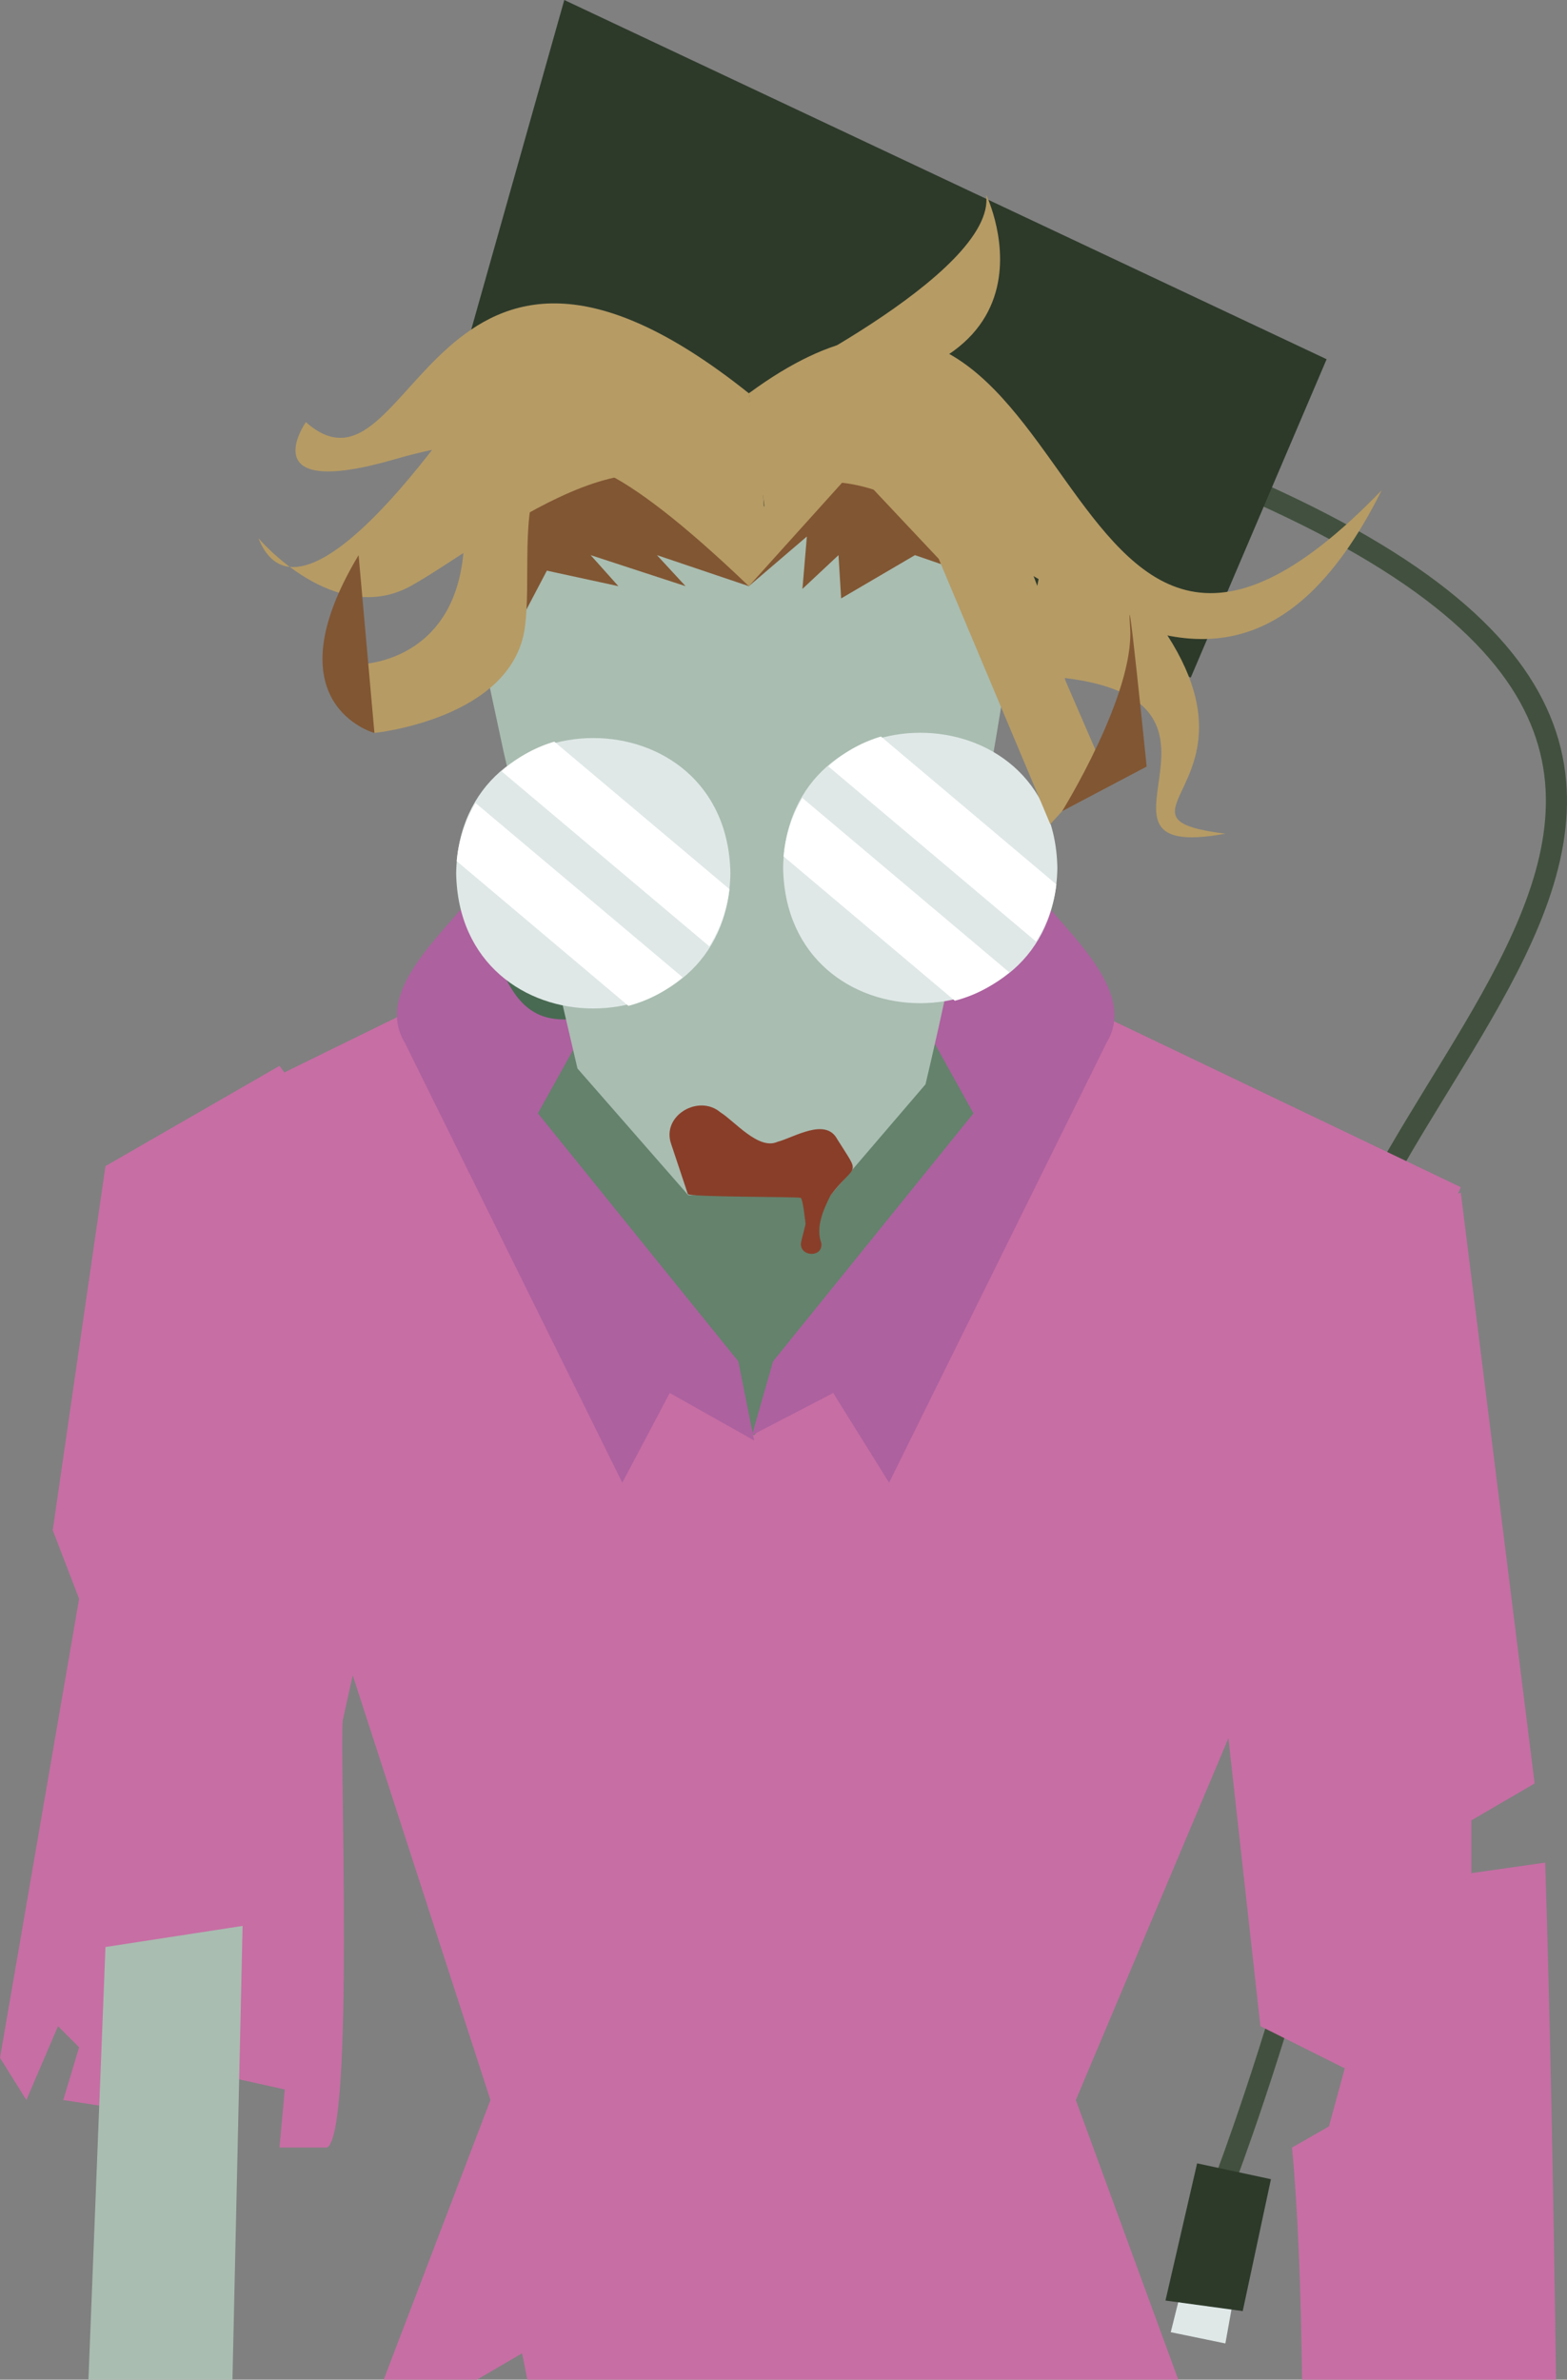 <svg xmlns="http://www.w3.org/2000/svg" viewBox="0 0 297.14 451"><rect x="0" y="0" width="297.14" height="451" fill="#808080" stroke="none"/><defs><style>.cls-1{fill:none;stroke:#42513f;stroke-miterlimit:10;stroke-width:4px;}.cls-2{fill:#c76ea4;}.cls-3{fill:#2d3a2a;}.cls-4{fill:#64826c;}.cls-5{fill:#ad619f;}.cls-6{fill:#486a52;}.cls-7{fill:#a9bdb1;}.cls-8{fill:#dfe8e7;}.cls-9{fill:#815633;}.cls-10{fill:#b69b64;}.cls-11{fill:#893e29;}.cls-12{fill:#fff;}</style></defs><title>Recurso 10</title><g id="Capa_2" data-name="Capa 2"><g id="Capa_1-2" data-name="Capa 1"><path class="cls-1" d="M232.36,90.67c143.3,60.09-7.6,123.81,21,190.33,16.64,33-21,132-21,132"/><polygon class="cls-2" points="72.76 451 90.43 451 99 446 100 451 223.43 451 204 398 277 225 208 192 83 189 33.13 213.44 93 398 72.76 451"/><polygon class="cls-3" points="86.5 72.57 107 0 251.56 68.08 225.8 128.41 86.5 72.57"/><polygon class="cls-4" points="111.81 191.89 93 206 106 251 143 272 189 218 181 193 111.81 191.89"/><path class="cls-5" d="M112,193l-10,18,38,47,3,15-16-9-9,17L76.75,197.59C70.64,187.54,85.08,176.2,90,169Z"/><path class="cls-6" d="M104,164s-16-10-12,9,10,21,18,20S104,164,104,164Z"/><path class="cls-6" d="M182.83,164s16-10,12,9-10,21-18,20S182.83,164,182.83,164Z"/><path class="cls-5" d="M174.59,193l10,18-38,47-4,14L158,264l10.59,17,41.25-83.4c6.11-10.06-8.33-21.4-13.25-28.6Z"/><path class="cls-7" d="M95.5,142.5l14,60,21,24h27l18-21c5.69-24,17.42-79.72,18-104l-73-4-31,17Z"/><path class="cls-2" d="M53,202,20,221,10,290l5,13L0,390l5,8,6-14,4,4-3,10,13,2v-7l13-1c-.3,2.71-1.11,9.48-2,12l9,3V394l9,2-1,11h9c5.23-2.45,2.34-75.86,3-81l4-18-4-14,7-2,3-21-8-49.88Z"/><path class="cls-8" d="M138.5,165.5c-.58,34.14-51.42,34.2-52,0C87.07,131.36,137.92,131.3,138.5,165.5Z"/><path class="cls-8" d="M200.5,164.5c-.59,34.14-51.41,34.2-52,0C149.08,130.36,199.92,130.3,200.5,164.5Z"/><path class="cls-9" d="M142,111.09l-17.43-5.88,5.43,5.88-18-5.88,5.26,5.88-13.56-2.94-7.31,13.91s-6.76-39.65,4.18-40.65,28.61,5,32.77,11.53a69,69,0,0,0,10.74,12.27l17.42-18.8L183,98.91v9.57l-9.5-3.27-14,8.2-.5-8.2-6.84,6.4.84-9.93Z"/><path class="cls-10" d="M142,111.09l20-22.18,16,17,21.16,50.29,9.93-10.92L202,128.91S193.09,87,175.54,84,146,76.26,142,111.09Z"/><path class="cls-10" d="M142,111.09c-51-48.83-40-9.18-42.5,8S71,138.91,71,138.91l-3-13s19,0,20-23,18-40,38-18l18.08,14Z"/><path class="cls-10" d="M92.5,70.39S58,124.48,49,102c0,0,14.5,17.09,29,9s46-35.09,59.5-12.09S142,74.54,142,74.54,102,56,92.5,70.39Z"/><path class="cls-10" d="M144.94,95.84,142,74.54c65.45-48.11,54.66,86.08,120,18.37C225.35,166.33,175.84,70.18,144.94,95.84Z"/><path class="cls-10" d="M199.5,97c57.49,48.63,3.2,57.28,32.86,61-32.8,6,13-29.09-39.06-30.06Z"/><path class="cls-10" d="M142,74.54s47-22.63,45-37.63C187,36.91,206,76.16,142,74.54Z"/><path class="cls-10" d="M142,74.54C81.47,26.16,78.43,98.05,58,80c0,0-10.51,15,17,7s67-5.11,67-5.11Z"/><path class="cls-9" d="M71,138.91s-20-5.4-3-33.7"/><path class="cls-9" d="M201.4,153.74s13.71-22.07,12.9-34.7,3.13,26.24,3.13,26.24Z"/><polygon class="cls-8" points="224 434 222 442 232.36 444.13 234 435 224 434"/><polygon class="cls-3" points="227 410 241 413 235.65 438 221 436 227 410"/><path class="cls-11" d="M130.43,226.29l-3.16-9.47c-1.89-5.37,5.2-9.53,9.35-6,2.63,1.62,7.26,7.24,10.83,5.57,3.05-.78,9.09-4.67,11.31-.49,4.55,7.26,3.6,4.29-1.28,10.66-1.35,2.68-2.84,6-1.75,9,.42,3-4.54,2.61-3.78-.33,0-.15.84-3.17.8-3.33s-.52-5.15-1-4.89C151.46,226.79,130.5,226.89,130.43,226.29Z"/><path class="cls-12" d="M129.44,185.22a25.82,25.82,0,0,1-10.28,5.41L86.6,163.2a25.76,25.76,0,0,1,3.59-11Z"/><path class="cls-12" d="M138.32,168.51a25.64,25.64,0,0,1-3.82,10.84L95.11,146.18a25.86,25.86,0,0,1,10-5.62Z"/><path class="cls-12" d="M191.37,184.27a25.77,25.77,0,0,1-10.31,5.39l-32.47-27.35a25.72,25.72,0,0,1,3.56-11.08Z"/><path class="cls-12" d="M200.31,167.62a25.57,25.57,0,0,1-3.87,10.81l-39.39-33.2a25.87,25.87,0,0,1,10-5.64Z"/><path class="cls-7" d="M44.08,451,46,365l-26,4-3.23,82Z"/><path class="cls-2" d="M255,392l-3,11-7,4c1.11,11.86,1.7,27,1.9,44h48.16c-.52-37.58-1.22-72.44-2.06-98l-14,2V345l12-7L277,226l-34,16-14,52,10,90Z"/></g></g></svg>
